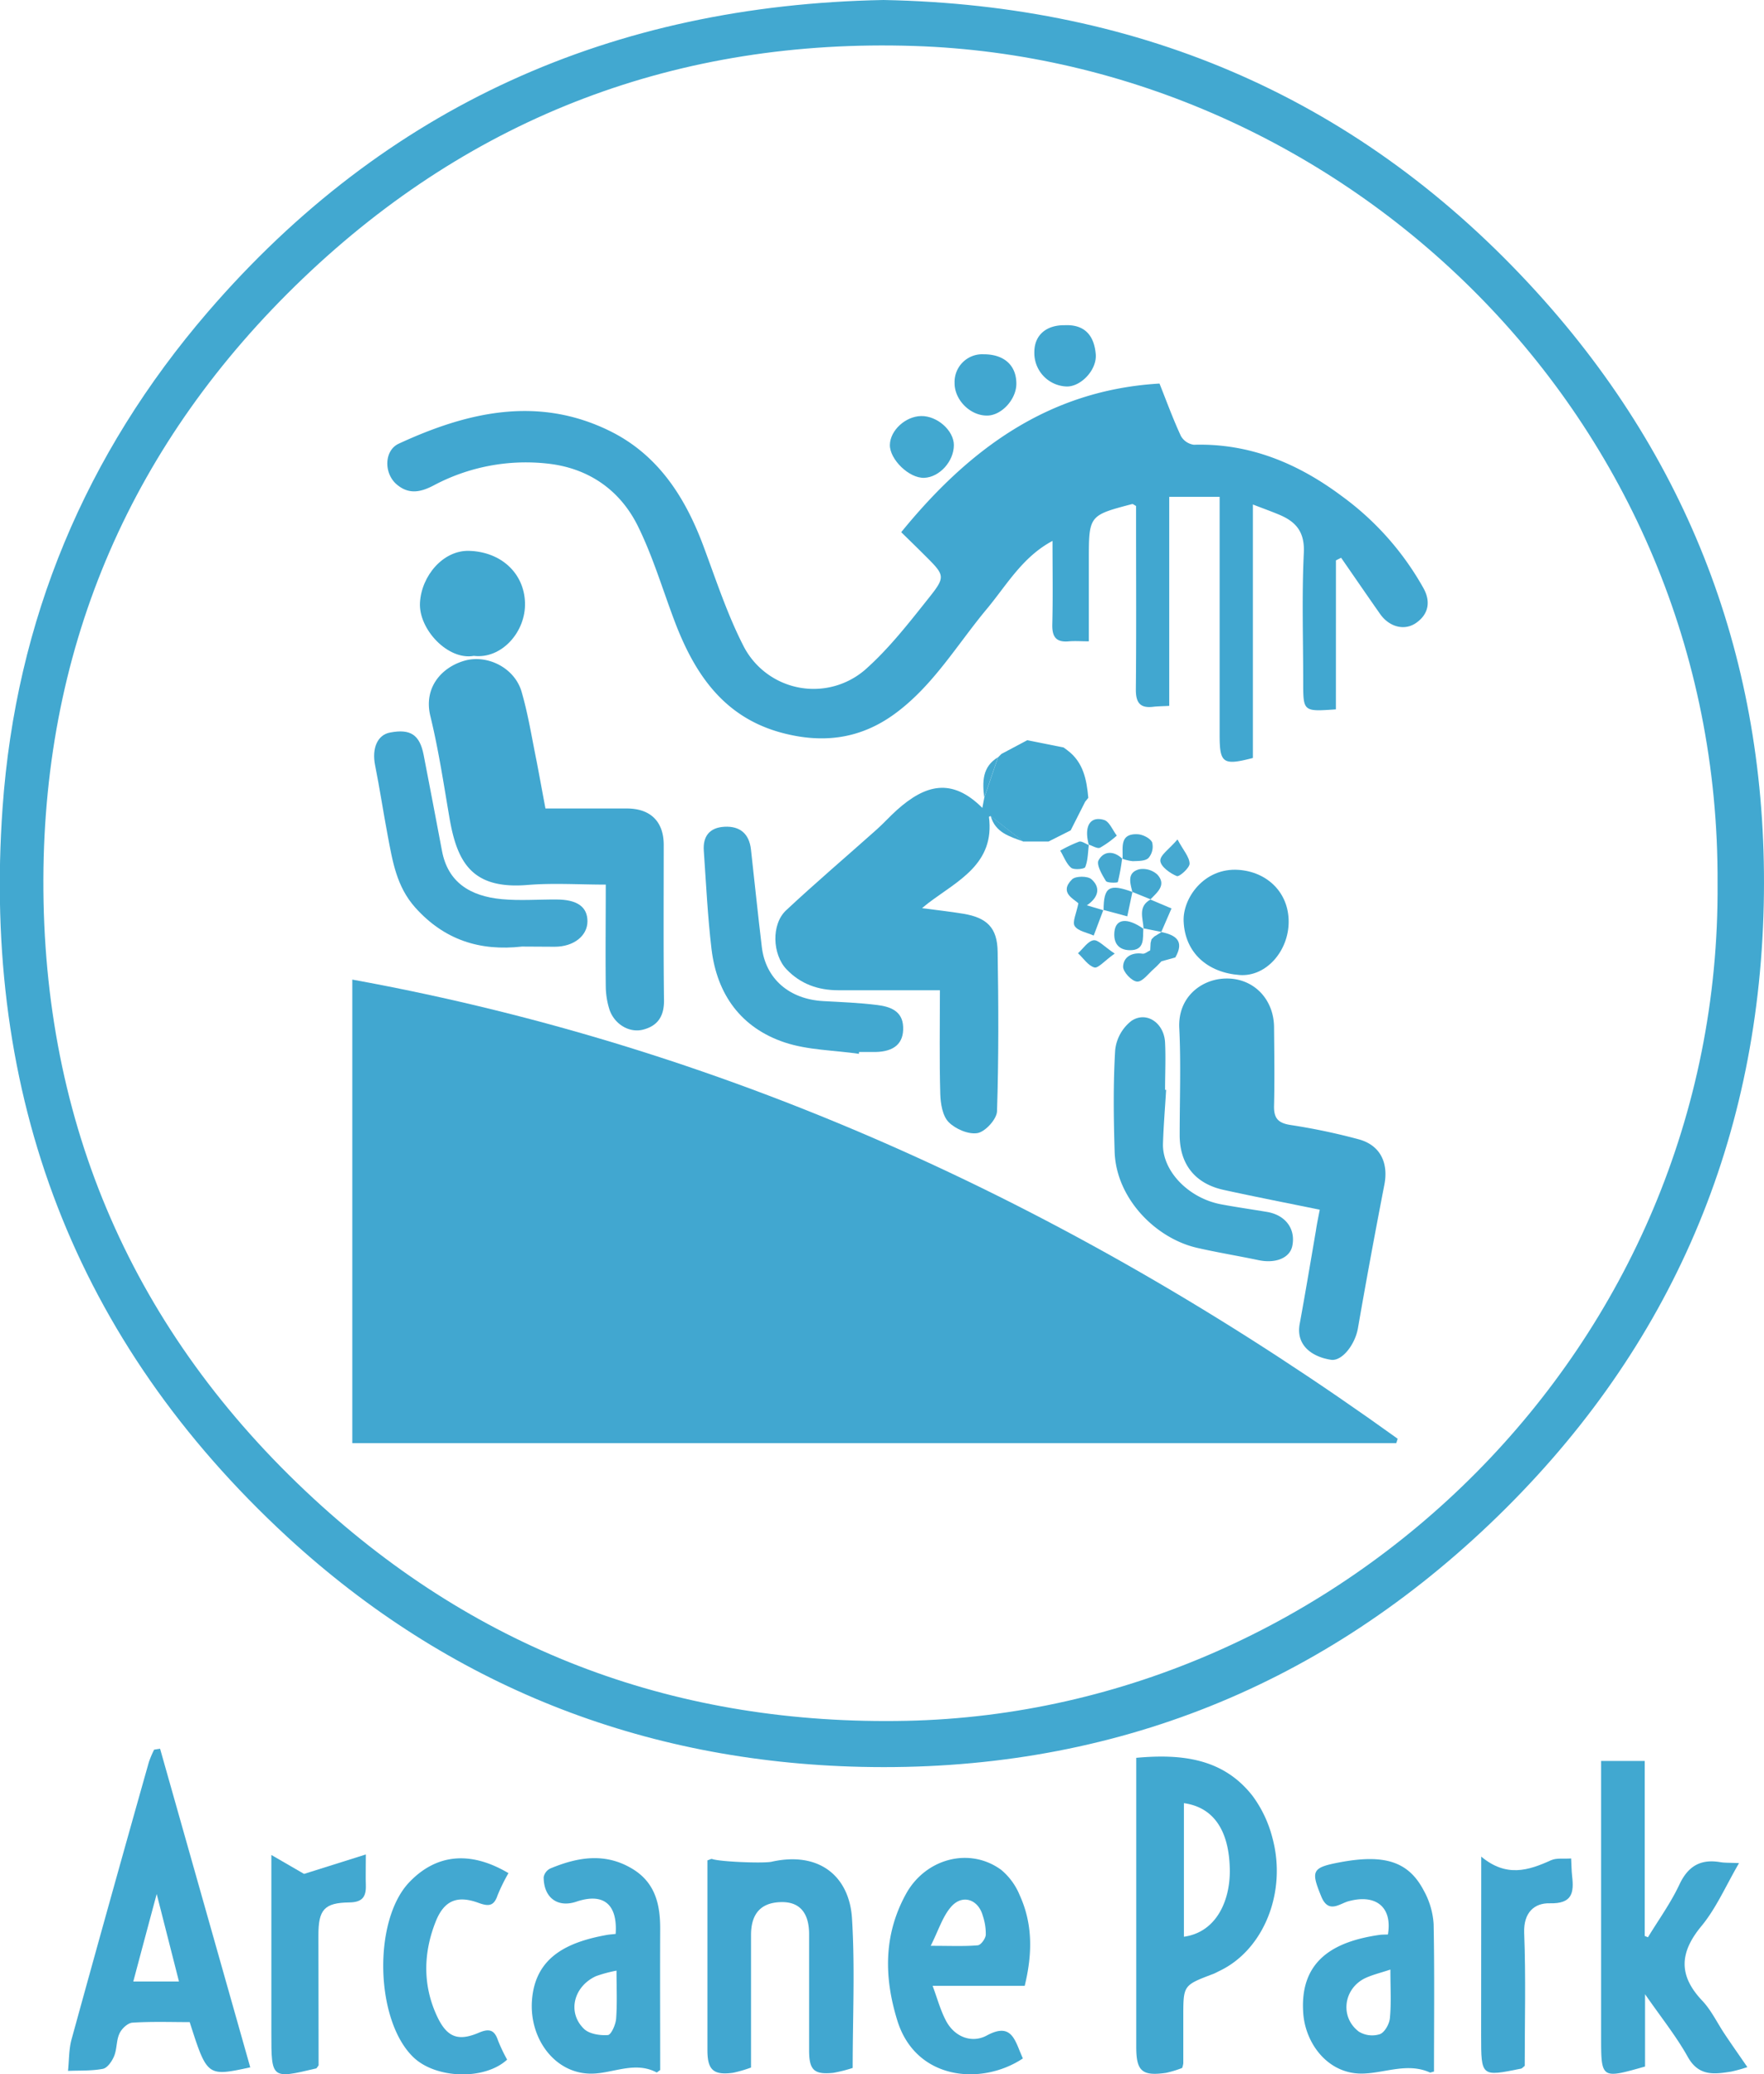 <svg id="Layer_1" data-name="Layer 1" xmlns="http://www.w3.org/2000/svg" viewBox="0 0 485.52 570.86"><defs><style>.cls-1{fill:#42a8d0;}.cls-2{fill:#41a8d0;}.cls-3{fill:#41a7d0;}.cls-4{fill:#42a8d1;}.cls-5{fill:#42a7d0;}.cls-6{fill:#44a8d0;}.cls-7{fill:#46a9d1;}.cls-8{fill:#45a8d0;}</style></defs><path class="cls-1" d="M954.48,185.5c71.39,1.36,131.7,27.49,179.81,80.41,43.36,47.7,63.9,104.53,62.47,168.58-1.5,66.88-26.93,124.25-75.44,170.44-48.24,45.93-106.52,68.34-173,66.82-60.18-1.37-113.53-22.37-158-63.35-58.5-54-83.93-121.47-78.3-200.62,3.67-51.65,22.82-97.31,56.51-136.44C817.4,214.64,879.87,186.9,954.48,185.5Zm229.57,243.14c.72-128.48-103-226.68-221.19-230.49-64.66-2.09-121.37,19.21-168.19,64s-71.21,100.45-71.42,165.33c-.22,67.29,24.82,124.69,74.34,170.41,45.88,42.36,100.59,62.5,163.21,61.19C1080.29,656.56,1185,556.32,1184.05,428.64Z" transform="translate(-711.31 -185.5)"/><path class="cls-2" d="M1024,669.27c12.82-1.18,24.12.26,32.1,10.52a33.33,33.33,0,0,1,5.39,11.36c4.13,15-2.34,30.94-14.49,36.74-.6.28-1.18.63-1.8.86-8.2,3.11-8.19,3.11-8.2,11.61q0,6.5,0,13a7.06,7.06,0,0,1-.31,1.25,28.8,28.8,0,0,1-4.44,1.35c-6.6.95-8.2-.48-8.2-7.09V669.27Zm13.17,49.23c9.08-1.27,12.7-10.13,12.63-18.21-.07-9.18-3.22-17.23-12.63-18.55Z" transform="translate(-711.31 -185.5)"/><path class="cls-2" d="M780.19,754.45C768.33,757,768.33,757,763.52,742c-5.16,0-10.48-.19-15.76.15-1.29.08-3,1.69-3.57,3-.88,1.87-.67,4.24-1.46,6.18-.57,1.4-1.84,3.27-3.08,3.52-3.12.61-6.4.43-9.62.57.31-2.93.22-6,1-8.77q10.49-38.13,21.25-76.19a27.87,27.87,0,0,1,1.45-3.44l1.64-.26ZM748,730.82h12.57l-6.13-24.08C752.18,715.13,750.17,722.65,748,730.82Z" transform="translate(-711.31 -185.5)"/><path class="cls-2" d="M1152,670.12h12v48.16l.89.37c2.93-4.82,6.28-9.44,8.66-14.52s5.85-7.08,11.26-6.15c1.28.21,2.62.14,5.15.26-3.63,6.22-6.26,12.38-10.35,17.33-6.06,7.32-6.35,13.59.22,20.53,2.47,2.61,4.06,6,6.1,9.07s4.06,5.92,6.32,9.21a40.76,40.76,0,0,1-4.47,1.24c-4.62.72-8.9,1.34-11.9-4-3.16-5.68-7.3-10.82-11.79-17.3v19.9C1152,757.66,1152,757.66,1152,746V670.12Z" transform="translate(-711.31 -185.5)"/><path class="cls-3" d="M946,754.61a38.78,38.78,0,0,1-5.3,1.34c-5.32.55-6.68-.75-6.69-6.1,0-10.66,0-21.32,0-32,0-5.92-2.59-8.91-7.49-8.88q-8.47.06-8.5,9v36.53a36.05,36.05,0,0,1-4.89,1.43c-5.44.75-7.11-.75-7.11-6.19V697.48c.68-.2,1-.46,1.3-.37,2.08.76,14.17,1.25,16.37.75,13.1-2.93,21.38,4,22.12,15.56C946.66,727,946,740.68,946,754.61Z" transform="translate(-711.31 -185.5)"/><path class="cls-2" d="M992.84,752c-11.37,7.56-29.47,6-34.55-10.43-3.68-11.89-3.82-23.59,2.39-34.86,5.35-9.71,17.45-13,26.19-6.62a17.9,17.9,0,0,1,5.11,7c3.53,7.75,3.57,15.88,1.37,24.92H968c1.3,3.49,2.15,6.7,3.66,9.57,2.41,4.62,7.23,6.28,11.24,4.11,5.92-3.21,7.39,0,9.06,4.23C992.21,750.51,992.46,751.11,992.84,752Zm-25.36-31c5.44,0,9.22.18,12.95-.14.85-.07,2.1-1.79,2.2-2.84a15.33,15.33,0,0,0-.81-5.27c-1.27-4.64-5.74-6.05-8.82-2.38C970.75,713,969.65,716.66,967.48,721Z" transform="translate(-711.31 -185.5)"/><path class="cls-2" d="M1106,755.6c-.8.2-1,.32-1.11.27-6-2.73-12.06,0-18,.27-9.78.53-16.23-8-16.87-16.5-1.11-14.87,8.83-19.87,20.88-21.63.81-.12,1.64-.09,2.42-.13,1.28-7.58-3.36-11.23-10.91-9.13-2.39.66-5.46,3.48-7.42-1.29-2.94-7.18-2.62-8,5.29-9.48,12.1-2.24,18.69-.18,22.85,7.71a21.93,21.93,0,0,1,2.77,9.31C1106.16,728.46,1106,741.93,1106,755.6Zm-12-28.06c-2.74.9-4.79,1.4-6.68,2.24-6.19,2.76-7.38,10.78-2,14.84a7,7,0,0,0,5.78.7c1.32-.48,2.61-2.79,2.76-4.4C1094.26,736.84,1094,732.7,1094,727.54Z" transform="translate(-711.31 -185.5)"/><path class="cls-1" d="M880.76,717.73c.56-8.24-3.39-11.38-10.81-8.88-5.15,1.74-9-1.08-9-6.74a3.35,3.35,0,0,1,1.8-2.38c7.54-3.15,15.13-4.46,22.66.11,6.29,3.82,7.64,9.86,7.61,16.61-.06,13,0,25.94,0,38.75-.55.35-.91.71-1,.64-5.89-3.11-11.74.16-17.57.33-10.27.3-17.52-9.54-16.72-20.19.9-11.94,9.8-16.05,20.76-18C879.21,717.87,880,717.82,880.76,717.73Zm.24,10.1a37.35,37.35,0,0,0-5.67,1.53c-6.16,2.85-7.93,10-3.29,14.49,1.45,1.42,4.4,1.87,6.59,1.71.89-.07,2.14-2.87,2.26-4.5C881.21,736.83,881,732.55,881,727.83Z" transform="translate(-711.31 -185.5)"/><path class="cls-4" d="M851.26,701a49.38,49.38,0,0,0-3,6.1c-1,3-2.47,3.1-5.25,2.08-5.82-2.13-9.47-.71-11.8,5.2-3.39,8.58-3.59,17.47.39,26,2.72,5.81,5.79,7,11.58,4.5,2.88-1.21,4.25-.68,5.21,2.19a44.4,44.4,0,0,0,2.5,5.25c-6.16,5.7-19.53,5.3-25.74-.6-10.57-10.05-11.27-37.6-1.22-48.19C831.37,695.73,840.72,694.76,851.26,701Z" transform="translate(-711.31 -185.5)"/><path class="cls-1" d="M799,753.9c-.46.6-.54.81-.66.84C786,757.67,786,757.67,786,745V696l9,5.21,17-5.35c0,3.84-.07,6.11,0,8.38.12,3.19-.88,4.78-4.54,4.82-6.9.09-8.51,2-8.51,9Z" transform="translate(-711.31 -185.5)"/><path class="cls-3" d="M1119,696.45c6.92,5.77,13,3.83,19.21,1,1.52-.68,3.49-.34,5.54-.49.1,1.87.1,3.34.26,4.78.54,4.67.09,7.72-6.19,7.56-4.15-.1-7.19,2.51-7,8.09.48,12.26.15,24.56.15,36.64-.51.4-.72.72-1,.77-11,2.24-11,2.24-11-9.2Z" transform="translate(-711.31 -185.5)"/><path class="cls-3" d="M1095.62,582.66H808.28V455.09C914.48,474.4,1009.2,519,1096,581.45Z" transform="translate(-711.31 -185.5)"/><path class="cls-3" d="M1079,380.72c-9,.64-9,.64-9-7.57,0-11.83-.4-23.68.17-35.48.28-5.7-2.08-8.54-6.7-10.49-2.25-.95-4.56-1.77-7.32-2.84V394.1c-8.22,2.14-9.15,1.45-9.15-6.27V322.24h-13.87v57.52c-1.84.1-3.13.1-4.4.25-3.82.47-4.83-1.34-4.79-4.94.15-15.16.06-30.32.06-45.48v-4.84c-.54-.28-.85-.58-1.07-.53-11.93,3.13-11.93,3.13-11.93,15.53V362c-2,0-3.73-.14-5.46,0-3.52.34-4.68-1.19-4.6-4.64.19-7.49.06-15,.06-23-8.25,4.4-12.56,12.08-18,18.63-8.2,9.81-14.71,21.06-25.27,28.85-9.57,7.06-19.9,8.34-31.17,5.35-16-4.26-24-16.13-29.5-30.54-3.36-8.86-6.06-18.05-10.25-26.5-5-10-13.78-15.93-25-17.09a54,54,0,0,0-31.08,6c-3.57,1.88-6.93,2.67-10.35-.35s-3.36-9.24.69-11.11c18.92-8.75,38.38-13.27,58.27-3.4C892.56,310.78,900,322.5,905,336c3.47,9.31,6.58,18.86,11.13,27.64a21.69,21.69,0,0,0,33.21,6.25c6.57-5.79,12.08-12.88,17.57-19.78,4.78-6,4.48-6.25-1.16-11.87-2.12-2.12-4.27-4.2-6.39-6.28,18.51-22.72,40.45-39.11,71.09-40.9,1.93,4.84,3.71,9.73,5.89,14.43a4.84,4.84,0,0,0,3.58,2.41c15.37-.45,28.68,5.16,40.65,14.09a79,79,0,0,1,22.51,25.34c2,3.56,1.56,7.12-2,9.6-3.23,2.26-7.43,1.1-9.93-2.48-3.6-5.13-7.14-10.3-10.71-15.45l-1.43.72Z" transform="translate(-711.31 -185.5)"/><path class="cls-2" d="M1010,406.12l-4,7.9-6.07,3.06h-7l-9-7c-.15.08-.43.18-.42.24,1.65,12.94-8.55,17.54-16.62,23.65-.49.37-.95.77-1.8,1.46,4.12.55,7.77.94,11.38,1.54,6.5,1.09,9.33,3.85,9.43,10.41.24,14.65.3,29.31-.17,43.94-.07,2.16-3.16,5.57-5.31,6-2.48.47-6.13-1.1-8-3-1.69-1.71-2.23-5.08-2.31-7.75-.26-9.29-.1-18.59-.1-28.55-9.55,0-18.8,0-28,0-5.51,0-10.38-1.72-14.24-5.78s-4.23-12.37-.08-16.23c8.08-7.55,16.52-14.73,24.78-22.1,2-1.77,3.77-3.76,5.75-5.53,7.73-6.89,15-9,23.47-.54.2-1.08.36-1.95.53-2.81q1.89-5.56,3.79-11.11l.93-.93,7.11-3.78,10,2,1.08.8c4.37,3.28,5.27,8.07,5.72,13.06Z" transform="translate(-711.31 -185.5)"/><path class="cls-3" d="M861.44,408c7.48,0,14.93,0,22.39,0,6.52,0,10.15,3.6,10.16,10,0,14.31-.1,28.63.08,42.94,0,4.35-1.83,6.91-5.75,7.92s-8-1.63-9.28-5.58a21.84,21.84,0,0,1-1-6.27c-.11-9.13,0-18.25,0-28.06-7.41,0-14.53-.48-21.58.1-15.3,1.25-19.34-6.29-21.44-18.48-1.6-9.35-3-18.75-5.26-28-1.91-7.83,3.09-13.42,9.37-15.23s13.82,1.92,15.74,8.53c1.82,6.25,2.83,12.73,4.14,19.13C859.82,399.23,860.57,403.4,861.44,408Z" transform="translate(-711.31 -185.5)"/><path class="cls-3" d="M1074.56,518.42c-8.79-1.8-17.64-3.52-26.44-5.45-7.91-1.73-12.11-7.09-12.12-15.07,0-9.83.37-19.68-.11-29.48-.41-8.31,5.75-13.06,11.83-13.57,8.11-.7,14.19,5.25,14.26,13.34.06,7.16.17,14.33,0,21.48-.11,3.49,1,4.9,4.57,5.44a170.64,170.64,0,0,1,18.7,3.93c5.92,1.59,8.26,6.42,7.1,12.45-2.55,13.17-5,26.37-7.29,39.58-.8,4.48-4.37,9.12-7.43,8.65-5.23-.81-9.67-4-8.6-9.84,1.56-8.54,3-17.11,4.46-25.66C1073.77,522.29,1074.18,520.38,1074.56,518.42Z" transform="translate(-711.31 -185.5)"/><path class="cls-1" d="M1032.27,485.44c-.29,4.94-.71,9.87-.86,14.81-.23,7.48,7,15,16,16.69,4.17.78,8.38,1.38,12.58,2.08,5.16.85,8,4.71,7,9.43-.71,3.28-4.61,4.84-9.3,3.85-5.61-1.18-11.28-2.1-16.87-3.38-11.54-2.64-22.35-13.73-22.72-26.49-.28-9.31-.41-18.65.15-27.93a11.73,11.73,0,0,1,4.49-8.06c4.17-2.76,9,.63,9.24,6,.21,4.31,0,8.64,0,13Z" transform="translate(-711.31 -185.5)"/><path class="cls-1" d="M947.72,475.52c-6.83-1-14-1-20.42-3.13-12-4-18.65-13.18-20.15-25.67-1.07-9-1.5-18.08-2.13-27.12-.27-3.94,1.58-6.34,5.66-6.57,4.35-.25,6.85,2,7.32,6.24,1,9,1.93,18,3,26.93,1.07,8.71,7.58,14.3,16.91,14.81,4.94.27,9.9.46,14.8,1.07,3.49.43,7,1.56,7.18,6,.2,4.58-2.46,6.84-7.65,6.94-1.5,0-3,0-4.49,0Z" transform="translate(-711.31 -185.5)"/><path class="cls-5" d="M855,446c-11.59,1.31-21.4-1.8-29.41-10.75-5.17-5.79-6.24-12.8-7.58-19.86-1.21-6.42-2.18-12.89-3.46-19.3-.93-4.64.64-8.38,4.17-9,5.55-1.05,8.1.6,9.19,6.15,1.73,8.81,3.38,17.64,5.06,26.46,1.61,8.51,7.59,12.43,16.48,13.26,4.95.46,10,.06,15,.09,5.69,0,8.55,2,8.55,6s-3.79,7-9,7Z" transform="translate(-711.31 -185.5)"/><path class="cls-2" d="M841.72,366c-7.17,1.28-15.21-7.37-14.82-14.61.4-7.41,6.38-14.52,13.56-14.29,8.79.28,15.1,6.15,15.35,14.26S849.29,366.94,841.72,366Z" transform="translate(-711.31 -185.5)"/><path class="cls-3" d="M1066,439.16c0,8.06-6.2,15.21-13.5,14.67-8.69-.64-15.06-6-15.41-14.82-.26-6.33,5.63-14.76,15.1-14.12C1060.06,425.43,1066,431.09,1066,439.16Z" transform="translate(-711.31 -185.5)"/><path class="cls-3" d="M982.05,283c5.65,0,9,3.05,9,8.11,0,4.22-3.94,8.58-7.81,8.75-4.73.21-9.26-4.23-9.19-9A7.62,7.62,0,0,1,982.05,283Z" transform="translate(-711.31 -185.5)"/><path class="cls-3" d="M1004.38,275c5.85-.26,8.14,3.28,8.52,8,.36,4.39-4.23,9.06-8.15,8.86A9.22,9.22,0,0,1,996,282.4C996,277.76,999.25,274.93,1004.38,275Z" transform="translate(-711.31 -185.5)"/><path class="cls-1" d="M964.85,300c4.43-.07,9,4,9,8,0,4.45-3.92,8.81-8.12,9s-9.58-5.1-9.49-9.09S960.55,300.07,964.85,300Z" transform="translate(-711.31 -185.5)"/><path class="cls-6" d="M1015,435.92l-2.66,7.05c-1.81-.82-4.29-1.2-5.22-2.6-.73-1.11.45-3.49,1-6.26-1.13-1.18-5.44-2.94-1.72-6.62,1-.94,4.3-.95,5.34,0,2.58,2.3,1.9,5-1.28,7.16L1015,436Z" transform="translate(-711.31 -185.5)"/><path class="cls-6" d="M1030.92,442c4,.81,6.48,2.47,3.88,7l-3.82,1.06c-.67.67-1.29,1.39-2,2-1.54,1.32-3.17,3.65-4.67,3.58s-3.93-2.69-3.88-4.12c.09-2.62,2.36-4,5.36-3.56.64.1,1.4-.6,2.1-.92L1028,445c.08-.34.17-.68.25-1l.77-.77,2-1.22Z" transform="translate(-711.31 -185.5)"/><path class="cls-7" d="M1027.93,433.05l5.82,2.46c-.94,2.18-1.88,4.35-2.83,6.53l.08-.06-5-1,.07.08c-.16-2.89-1.67-6.1,2-8.07Z" transform="translate(-711.31 -185.5)"/><path class="cls-6" d="M1020.28,421.9c.19-3-1-7.1,4.23-6.8,1.4.09,3.38,1.09,3.91,2.22a4.77,4.77,0,0,1-1,4.3c-.87.88-2.83.82-4.32.88a11.35,11.35,0,0,1-3-.73Z" transform="translate(-711.31 -185.5)"/><path class="cls-8" d="M1023,430.94c-.47,2.25-.94,4.49-1.42,6.74l-6.58-1.76.06.08c0-6.45,1.57-7.39,8-5Z" transform="translate(-711.31 -185.5)"/><path class="cls-6" d="M1028,433l-5.07-2.05.07.08c-.63-2.52-1.59-5.42,1.92-6.31a5.93,5.93,0,0,1,4.93,1.46c2.63,2.9-.06,4.9-1.93,6.88Z" transform="translate(-711.31 -185.5)"/><path class="cls-7" d="M1011,418c-.26,2.07-.24,4.25-1,6.14-.2.53-3.1.82-3.88.17-1.35-1.14-2-3.1-3-4.71a37.83,37.83,0,0,1,5.19-2.47c.73-.23,1.79.6,2.7.94Z" transform="translate(-711.31 -185.5)"/><path class="cls-7" d="M1035.4,416.52c1.61,3,3.28,4.8,3.33,6.65,0,1.2-2.84,3.71-3.51,3.44-1.87-.77-4.4-2.58-4.54-4.17S1033.12,419.21,1035.4,416.52Z" transform="translate(-711.31 -185.5)"/><path class="cls-6" d="M1011,418c-1.39-5,.29-8,4.17-6.85,1.47.42,2.37,2.81,3.53,4.31a27.06,27.06,0,0,1-4.61,3.33c-.76.35-2.09-.54-3.16-.86Z" transform="translate(-711.31 -185.5)"/><path class="cls-6" d="M1026,441c-.18,2.72.51,6.12-3.86,6-3.08-.11-4.39-2.08-4.1-5.05.36-3.64,3.51-4,8-.84Z" transform="translate(-711.31 -185.5)"/><path class="cls-6" d="M1018.12,447.93c-2.83,2-4.56,4.12-5.6,3.82-1.73-.5-3-2.52-4.5-3.91,1.41-1.27,2.69-3.31,4.26-3.57C1013.56,444.06,1015.19,446,1018.12,447.93Z" transform="translate(-711.31 -185.5)"/><path class="cls-8" d="M1020.28,421.9l-.12-.13a55.82,55.82,0,0,1-1.18,6.47c-.07.24-2.92.3-3.29-.29-1.07-1.75-2.67-4.49-2-5.71C1015.13,419.62,1017.93,419.59,1020.28,421.9Z" transform="translate(-711.31 -185.5)"/><path class="cls-1" d="M984,410.1l9,7C989.24,415.73,985.26,414.65,984,410.1Z" transform="translate(-711.31 -185.5)"/><path class="cls-1" d="M986,393.89q-1.9,5.55-3.79,11.11C981.68,400.7,981.62,396.54,986,393.89Z" transform="translate(-711.31 -185.5)"/><path class="cls-1" d="M994,389.18,986.89,393Z" transform="translate(-711.31 -185.5)"/><path class="cls-1" d="M1000,417.08l6.07-3.06Z" transform="translate(-711.31 -185.5)"/><path class="cls-6" d="M1031,450.06l3.82-1.06Z" transform="translate(-711.31 -185.5)"/><path class="cls-6" d="M1028,445l-.06,2.07Z" transform="translate(-711.31 -185.5)"/><path class="cls-6" d="M1029,443.2l-.77.77Z" transform="translate(-711.31 -185.5)"/><path class="cls-1" d="M1010,406.12l.79-1.09Z" transform="translate(-711.31 -185.5)"/><path class="cls-1" d="M1005.11,392l-1.08-.8Z" transform="translate(-711.31 -185.5)"/></svg>